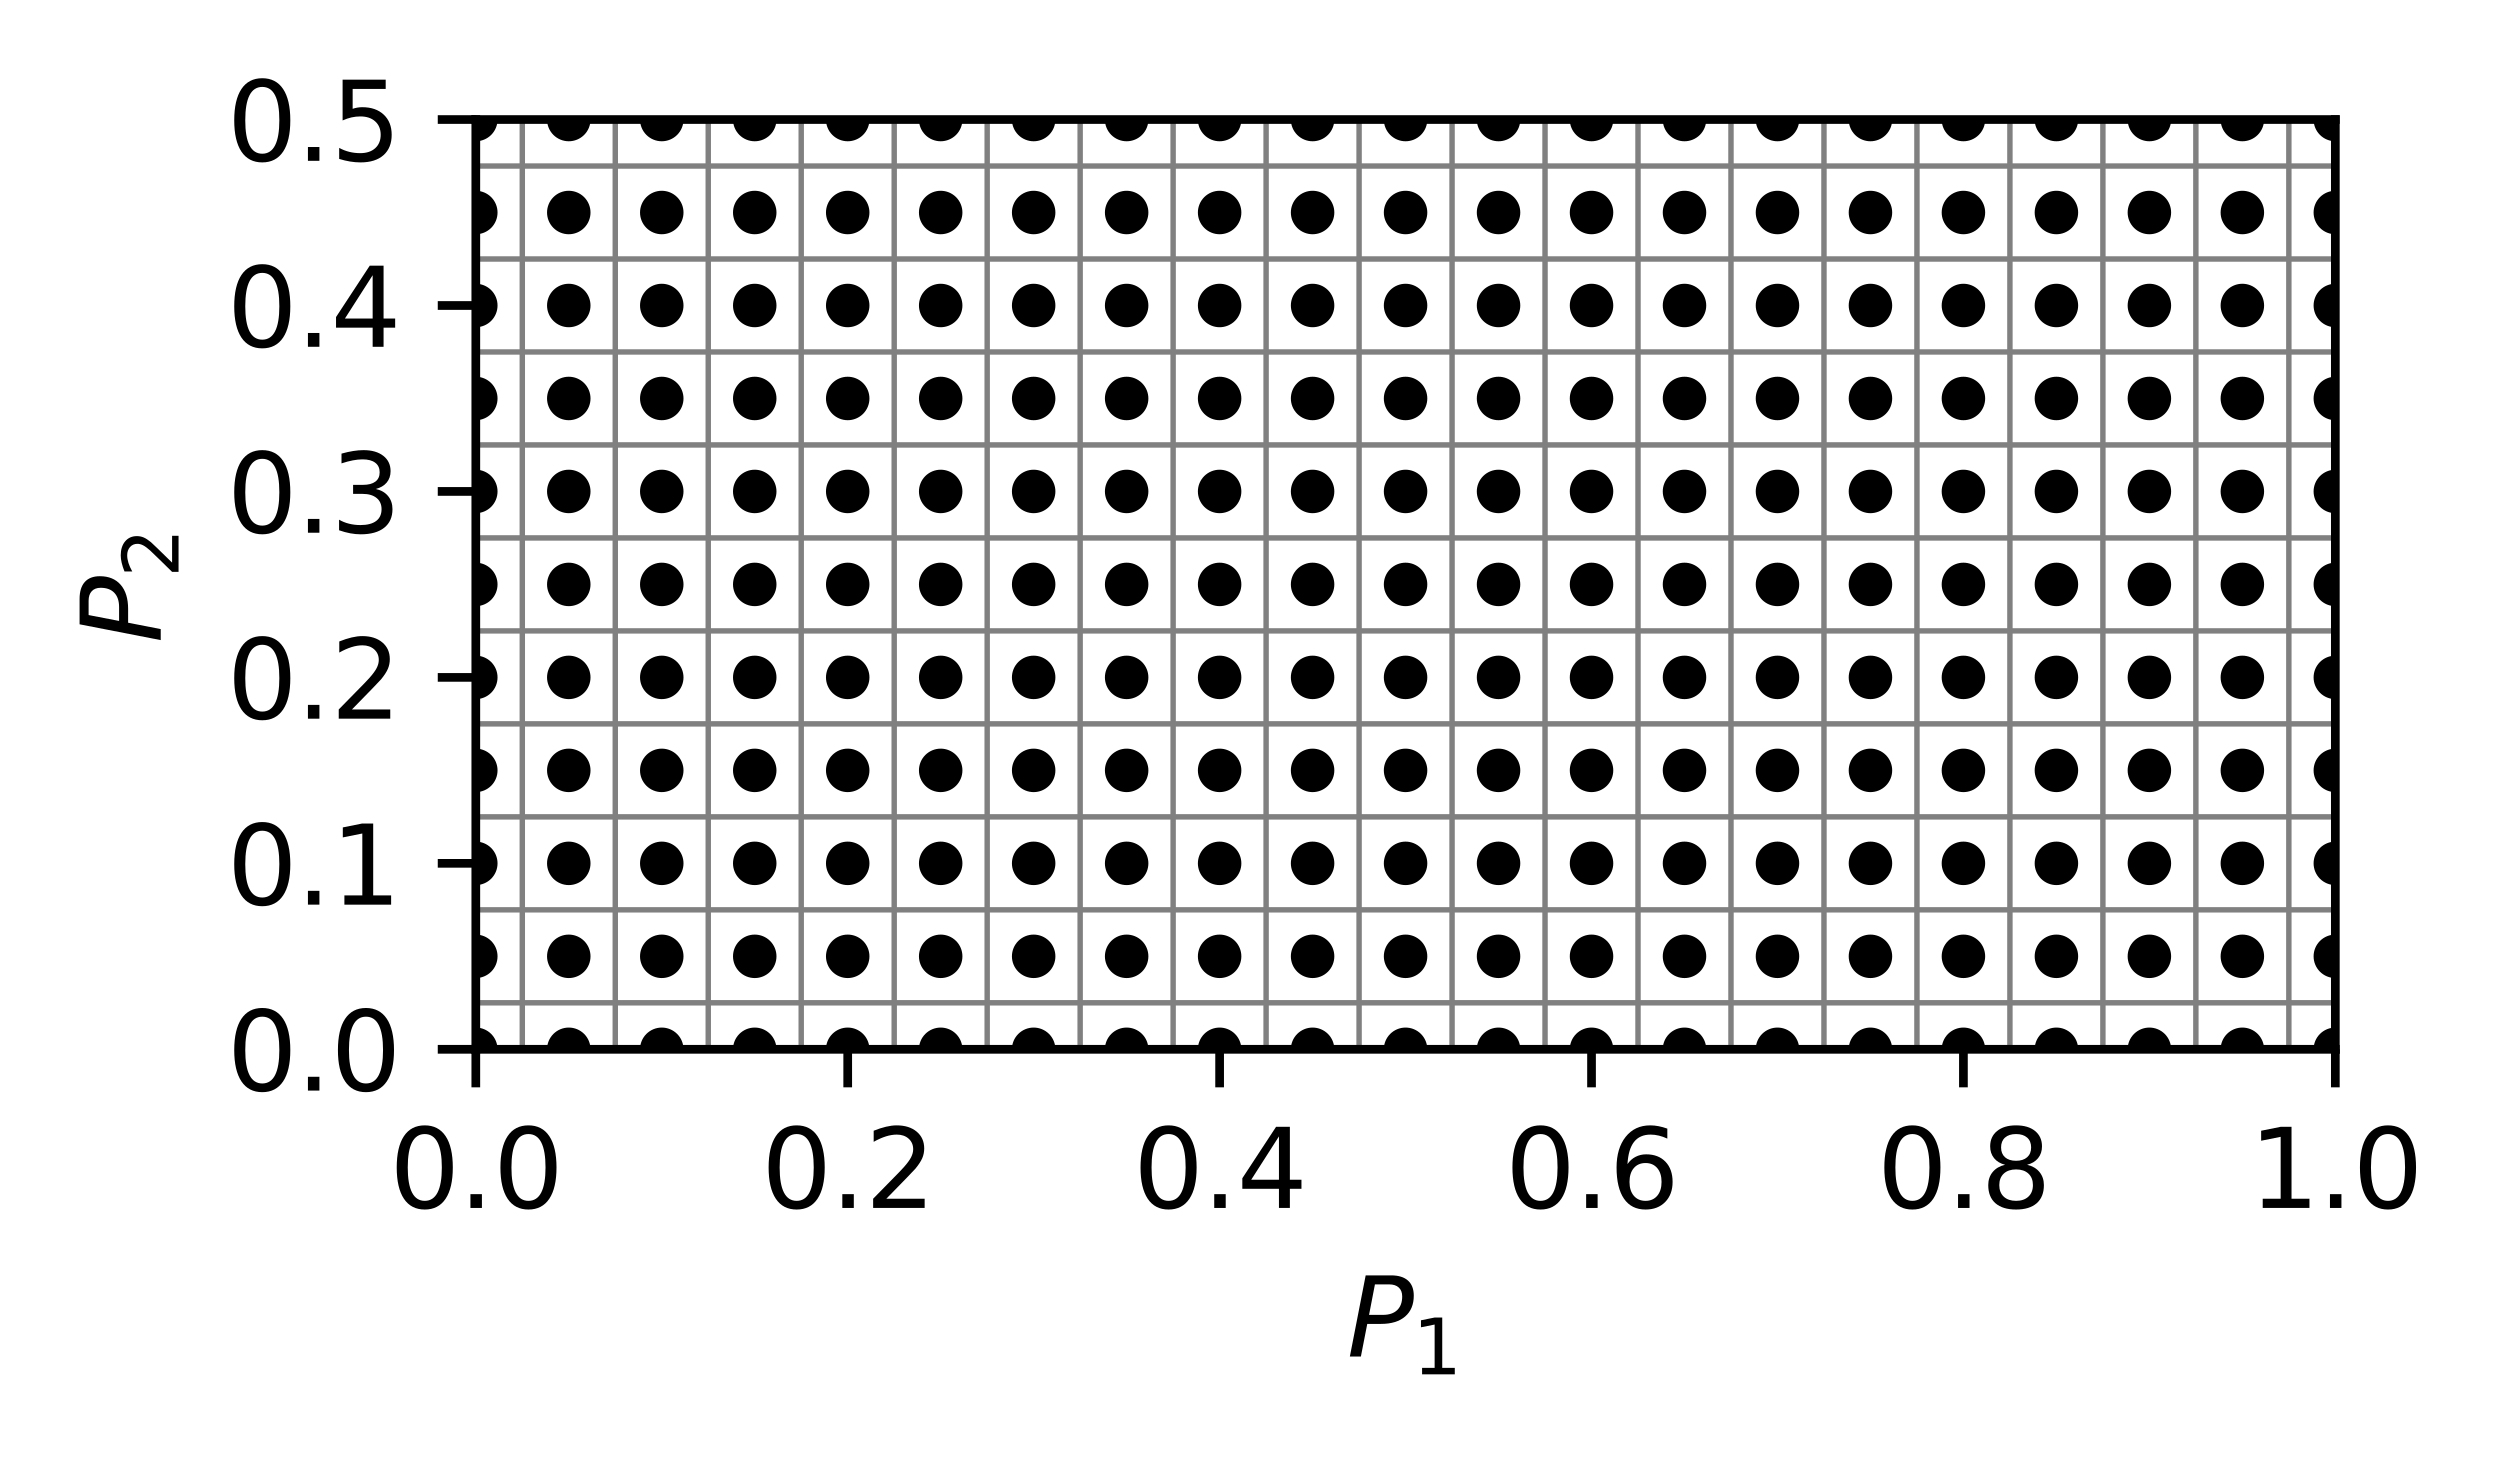 <?xml version="1.0" encoding="utf-8" standalone="no"?>
<!DOCTYPE svg PUBLIC "-//W3C//DTD SVG 1.1//EN"
  "http://www.w3.org/Graphics/SVG/1.1/DTD/svg11.dtd">
<svg xmlns:xlink="http://www.w3.org/1999/xlink" width="230.037pt" height="134.107pt" viewBox="0 0 230.037 134.107" xmlns="http://www.w3.org/2000/svg" version="1.1">
 <defs>
  <style type="text/css">*{stroke-linejoin: round; stroke-linecap: butt}</style>
 </defs>
 <g id="figure_1">
  <g id="patch_1">
   <path d="M 0 134.107 
L 230.037 134.107 
L 230.037 0 
L 0 0 
z
" style="fill: #ffffff"/>
  </g>
  <g id="axes_1">
   <g id="patch_2">
    <path d="M 43.781 96.551 
L 214.885 96.551 
L 214.885 10.999 
L 43.781 10.999 
z
" style="fill: #ffffff"/>
   </g>
   <g id="line2d_1">
    <path d="M 48.059 96.551 
L 48.059 10.999 
" clip-path="url(#pa3381ff29f)" style="fill: none; stroke: #808080; stroke-width: 0.5; stroke-linecap: square"/>
   </g>
   <g id="line2d_2">
    <path d="M 43.781 92.274 
L 214.885 92.274 
" clip-path="url(#pa3381ff29f)" style="fill: none; stroke: #808080; stroke-width: 0.5; stroke-linecap: square"/>
   </g>
   <g id="line2d_3">
    <path d="M 56.614 96.551 
L 56.614 10.999 
" clip-path="url(#pa3381ff29f)" style="fill: none; stroke: #808080; stroke-width: 0.5; stroke-linecap: square"/>
   </g>
   <g id="line2d_4">
    <path d="M 43.781 83.718 
L 214.885 83.718 
" clip-path="url(#pa3381ff29f)" style="fill: none; stroke: #808080; stroke-width: 0.5; stroke-linecap: square"/>
   </g>
   <g id="line2d_5">
    <path d="M 65.169 96.551 
L 65.169 10.999 
" clip-path="url(#pa3381ff29f)" style="fill: none; stroke: #808080; stroke-width: 0.5; stroke-linecap: square"/>
   </g>
   <g id="line2d_6">
    <path d="M 43.781 75.163 
L 214.885 75.163 
" clip-path="url(#pa3381ff29f)" style="fill: none; stroke: #808080; stroke-width: 0.5; stroke-linecap: square"/>
   </g>
   <g id="line2d_7">
    <path d="M 73.724 96.551 
L 73.724 10.999 
" clip-path="url(#pa3381ff29f)" style="fill: none; stroke: #808080; stroke-width: 0.5; stroke-linecap: square"/>
   </g>
   <g id="line2d_8">
    <path d="M 43.781 66.608 
L 214.885 66.608 
" clip-path="url(#pa3381ff29f)" style="fill: none; stroke: #808080; stroke-width: 0.5; stroke-linecap: square"/>
   </g>
   <g id="line2d_9">
    <path d="M 82.28 96.551 
L 82.28 10.999 
" clip-path="url(#pa3381ff29f)" style="fill: none; stroke: #808080; stroke-width: 0.5; stroke-linecap: square"/>
   </g>
   <g id="line2d_10">
    <path d="M 43.781 58.053 
L 214.885 58.053 
" clip-path="url(#pa3381ff29f)" style="fill: none; stroke: #808080; stroke-width: 0.5; stroke-linecap: square"/>
   </g>
   <g id="line2d_11">
    <path d="M 90.835 96.551 
L 90.835 10.999 
" clip-path="url(#pa3381ff29f)" style="fill: none; stroke: #808080; stroke-width: 0.5; stroke-linecap: square"/>
   </g>
   <g id="line2d_12">
    <path d="M 43.781 49.498 
L 214.885 49.498 
" clip-path="url(#pa3381ff29f)" style="fill: none; stroke: #808080; stroke-width: 0.5; stroke-linecap: square"/>
   </g>
   <g id="line2d_13">
    <path d="M 99.39 96.551 
L 99.39 10.999 
" clip-path="url(#pa3381ff29f)" style="fill: none; stroke: #808080; stroke-width: 0.5; stroke-linecap: square"/>
   </g>
   <g id="line2d_14">
    <path d="M 43.781 40.942 
L 214.885 40.942 
" clip-path="url(#pa3381ff29f)" style="fill: none; stroke: #808080; stroke-width: 0.5; stroke-linecap: square"/>
   </g>
   <g id="line2d_15">
    <path d="M 107.945 96.551 
L 107.945 10.999 
" clip-path="url(#pa3381ff29f)" style="fill: none; stroke: #808080; stroke-width: 0.5; stroke-linecap: square"/>
   </g>
   <g id="line2d_16">
    <path d="M 43.781 32.387 
L 214.885 32.387 
" clip-path="url(#pa3381ff29f)" style="fill: none; stroke: #808080; stroke-width: 0.5; stroke-linecap: square"/>
   </g>
   <g id="line2d_17">
    <path d="M 116.5 96.551 
L 116.5 10.999 
" clip-path="url(#pa3381ff29f)" style="fill: none; stroke: #808080; stroke-width: 0.5; stroke-linecap: square"/>
   </g>
   <g id="line2d_18">
    <path d="M 43.781 23.832 
L 214.885 23.832 
" clip-path="url(#pa3381ff29f)" style="fill: none; stroke: #808080; stroke-width: 0.5; stroke-linecap: square"/>
   </g>
   <g id="line2d_19">
    <path d="M 125.056 96.551 
L 125.056 10.999 
" clip-path="url(#pa3381ff29f)" style="fill: none; stroke: #808080; stroke-width: 0.5; stroke-linecap: square"/>
   </g>
   <g id="line2d_20">
    <path d="M 43.781 15.277 
L 214.885 15.277 
" clip-path="url(#pa3381ff29f)" style="fill: none; stroke: #808080; stroke-width: 0.5; stroke-linecap: square"/>
   </g>
   <g id="line2d_21">
    <path d="M 133.611 96.551 
L 133.611 10.999 
" clip-path="url(#pa3381ff29f)" style="fill: none; stroke: #808080; stroke-width: 0.5; stroke-linecap: square"/>
   </g>
   <g id="line2d_22">
    <path d="M 43.781 6.722 
L 214.885 6.722 
" clip-path="url(#pa3381ff29f)" style="fill: none; stroke: #808080; stroke-width: 0.5; stroke-linecap: square"/>
   </g>
   <g id="line2d_23">
    <path d="M 142.166 96.551 
L 142.166 10.999 
" clip-path="url(#pa3381ff29f)" style="fill: none; stroke: #808080; stroke-width: 0.5; stroke-linecap: square"/>
   </g>
   <g id="line2d_24">
    <path clip-path="url(#pa3381ff29f)" style="fill: none; stroke: #808080; stroke-width: 0.5; stroke-linecap: square"/>
   </g>
   <g id="line2d_25">
    <path d="M 150.721 96.551 
L 150.721 10.999 
" clip-path="url(#pa3381ff29f)" style="fill: none; stroke: #808080; stroke-width: 0.5; stroke-linecap: square"/>
   </g>
   <g id="line2d_26">
    <path clip-path="url(#pa3381ff29f)" style="fill: none; stroke: #808080; stroke-width: 0.5; stroke-linecap: square"/>
   </g>
   <g id="line2d_27">
    <path d="M 159.276 96.551 
L 159.276 10.999 
" clip-path="url(#pa3381ff29f)" style="fill: none; stroke: #808080; stroke-width: 0.5; stroke-linecap: square"/>
   </g>
   <g id="line2d_28">
    <path clip-path="url(#pa3381ff29f)" style="fill: none; stroke: #808080; stroke-width: 0.5; stroke-linecap: square"/>
   </g>
   <g id="line2d_29">
    <path d="M 167.832 96.551 
L 167.832 10.999 
" clip-path="url(#pa3381ff29f)" style="fill: none; stroke: #808080; stroke-width: 0.5; stroke-linecap: square"/>
   </g>
   <g id="line2d_30">
    <path clip-path="url(#pa3381ff29f)" style="fill: none; stroke: #808080; stroke-width: 0.5; stroke-linecap: square"/>
   </g>
   <g id="line2d_31">
    <path d="M 176.387 96.551 
L 176.387 10.999 
" clip-path="url(#pa3381ff29f)" style="fill: none; stroke: #808080; stroke-width: 0.5; stroke-linecap: square"/>
   </g>
   <g id="line2d_32">
    <path clip-path="url(#pa3381ff29f)" style="fill: none; stroke: #808080; stroke-width: 0.5; stroke-linecap: square"/>
   </g>
   <g id="line2d_33">
    <path d="M 184.942 96.551 
L 184.942 10.999 
" clip-path="url(#pa3381ff29f)" style="fill: none; stroke: #808080; stroke-width: 0.5; stroke-linecap: square"/>
   </g>
   <g id="line2d_34">
    <path clip-path="url(#pa3381ff29f)" style="fill: none; stroke: #808080; stroke-width: 0.5; stroke-linecap: square"/>
   </g>
   <g id="line2d_35">
    <path d="M 193.497 96.551 
L 193.497 10.999 
" clip-path="url(#pa3381ff29f)" style="fill: none; stroke: #808080; stroke-width: 0.5; stroke-linecap: square"/>
   </g>
   <g id="line2d_36">
    <path clip-path="url(#pa3381ff29f)" style="fill: none; stroke: #808080; stroke-width: 0.5; stroke-linecap: square"/>
   </g>
   <g id="line2d_37">
    <path d="M 202.052 96.551 
L 202.052 10.999 
" clip-path="url(#pa3381ff29f)" style="fill: none; stroke: #808080; stroke-width: 0.5; stroke-linecap: square"/>
   </g>
   <g id="line2d_38">
    <path clip-path="url(#pa3381ff29f)" style="fill: none; stroke: #808080; stroke-width: 0.5; stroke-linecap: square"/>
   </g>
   <g id="line2d_39">
    <path d="M 210.608 96.551 
L 210.608 10.999 
" clip-path="url(#pa3381ff29f)" style="fill: none; stroke: #808080; stroke-width: 0.5; stroke-linecap: square"/>
   </g>
   <g id="line2d_40">
    <path clip-path="url(#pa3381ff29f)" style="fill: none; stroke: #808080; stroke-width: 0.5; stroke-linecap: square"/>
   </g>
   <g id="line2d_41">
    <path d="M 219.163 96.551 
L 219.163 10.999 
" clip-path="url(#pa3381ff29f)" style="fill: none; stroke: #808080; stroke-width: 0.5; stroke-linecap: square"/>
   </g>
   <g id="line2d_42">
    <path clip-path="url(#pa3381ff29f)" style="fill: none; stroke: #808080; stroke-width: 0.5; stroke-linecap: square"/>
   </g>
   <g id="matplotlib.axis_1">
    <g id="xtick_1">
     <g id="line2d_43">
      <defs>
       <path id="m46b879b64e" d="M 0 0 
L 0 3.5 
" style="stroke: #000000; stroke-width: 0.8"/>
      </defs>
      <g>
       <use xlink:href="#m46b879b64e" x="43.781" y="96.551" style="stroke: #000000; stroke-width: 0.8"/>
      </g>
     </g>
     <g id="text_1">
      <!-- 0.0 -->
      <g transform="translate(35.83 111.15) scale(0.1 -0.1)">
       <defs>
        <path id="DejaVuSans-30" d="M 2034 4250 
Q 1547 4250 1301 3770 
Q 1056 3291 1056 2328 
Q 1056 1369 1301 889 
Q 1547 409 2034 409 
Q 2525 409 2770 889 
Q 3016 1369 3016 2328 
Q 3016 3291 2770 3770 
Q 2525 4250 2034 4250 
z
M 2034 4750 
Q 2819 4750 3233 4129 
Q 3647 3509 3647 2328 
Q 3647 1150 3233 529 
Q 2819 -91 2034 -91 
Q 1250 -91 836 529 
Q 422 1150 422 2328 
Q 422 3509 836 4129 
Q 1250 4750 2034 4750 
z
" transform="scale(0.016)"/>
        <path id="DejaVuSans-2e" d="M 684 794 
L 1344 794 
L 1344 0 
L 684 0 
L 684 794 
z
" transform="scale(0.016)"/>
       </defs>
       <use xlink:href="#DejaVuSans-30"/>
       <use xlink:href="#DejaVuSans-2e" x="63.623"/>
       <use xlink:href="#DejaVuSans-30" x="95.41"/>
      </g>
     </g>
    </g>
    <g id="xtick_2">
     <g id="line2d_44">
      <g>
       <use xlink:href="#m46b879b64e" x="78.002" y="96.551" style="stroke: #000000; stroke-width: 0.8"/>
      </g>
     </g>
     <g id="text_2">
      <!-- 0.2 -->
      <g transform="translate(70.05 111.15) scale(0.1 -0.1)">
       <defs>
        <path id="DejaVuSans-32" d="M 1228 531 
L 3431 531 
L 3431 0 
L 469 0 
L 469 531 
Q 828 903 1448 1529 
Q 2069 2156 2228 2338 
Q 2531 2678 2651 2914 
Q 2772 3150 2772 3378 
Q 2772 3750 2511 3984 
Q 2250 4219 1831 4219 
Q 1534 4219 1204 4116 
Q 875 4013 500 3803 
L 500 4441 
Q 881 4594 1212 4672 
Q 1544 4750 1819 4750 
Q 2544 4750 2975 4387 
Q 3406 4025 3406 3419 
Q 3406 3131 3298 2873 
Q 3191 2616 2906 2266 
Q 2828 2175 2409 1742 
Q 1991 1309 1228 531 
z
" transform="scale(0.016)"/>
       </defs>
       <use xlink:href="#DejaVuSans-30"/>
       <use xlink:href="#DejaVuSans-2e" x="63.623"/>
       <use xlink:href="#DejaVuSans-32" x="95.41"/>
      </g>
     </g>
    </g>
    <g id="xtick_3">
     <g id="line2d_45">
      <g>
       <use xlink:href="#m46b879b64e" x="112.223" y="96.551" style="stroke: #000000; stroke-width: 0.8"/>
      </g>
     </g>
     <g id="text_3">
      <!-- 0.4 -->
      <g transform="translate(104.271 111.15) scale(0.1 -0.1)">
       <defs>
        <path id="DejaVuSans-34" d="M 2419 4116 
L 825 1625 
L 2419 1625 
L 2419 4116 
z
M 2253 4666 
L 3047 4666 
L 3047 1625 
L 3713 1625 
L 3713 1100 
L 3047 1100 
L 3047 0 
L 2419 0 
L 2419 1100 
L 313 1100 
L 313 1709 
L 2253 4666 
z
" transform="scale(0.016)"/>
       </defs>
       <use xlink:href="#DejaVuSans-30"/>
       <use xlink:href="#DejaVuSans-2e" x="63.623"/>
       <use xlink:href="#DejaVuSans-34" x="95.41"/>
      </g>
     </g>
    </g>
    <g id="xtick_4">
     <g id="line2d_46">
      <g>
       <use xlink:href="#m46b879b64e" x="146.444" y="96.551" style="stroke: #000000; stroke-width: 0.8"/>
      </g>
     </g>
     <g id="text_4">
      <!-- 0.6 -->
      <g transform="translate(138.492 111.15) scale(0.1 -0.1)">
       <defs>
        <path id="DejaVuSans-36" d="M 2113 2584 
Q 1688 2584 1439 2293 
Q 1191 2003 1191 1497 
Q 1191 994 1439 701 
Q 1688 409 2113 409 
Q 2538 409 2786 701 
Q 3034 994 3034 1497 
Q 3034 2003 2786 2293 
Q 2538 2584 2113 2584 
z
M 3366 4563 
L 3366 3988 
Q 3128 4100 2886 4159 
Q 2644 4219 2406 4219 
Q 1781 4219 1451 3797 
Q 1122 3375 1075 2522 
Q 1259 2794 1537 2939 
Q 1816 3084 2150 3084 
Q 2853 3084 3261 2657 
Q 3669 2231 3669 1497 
Q 3669 778 3244 343 
Q 2819 -91 2113 -91 
Q 1303 -91 875 529 
Q 447 1150 447 2328 
Q 447 3434 972 4092 
Q 1497 4750 2381 4750 
Q 2619 4750 2861 4703 
Q 3103 4656 3366 4563 
z
" transform="scale(0.016)"/>
       </defs>
       <use xlink:href="#DejaVuSans-30"/>
       <use xlink:href="#DejaVuSans-2e" x="63.623"/>
       <use xlink:href="#DejaVuSans-36" x="95.41"/>
      </g>
     </g>
    </g>
    <g id="xtick_5">
     <g id="line2d_47">
      <g>
       <use xlink:href="#m46b879b64e" x="180.664" y="96.551" style="stroke: #000000; stroke-width: 0.8"/>
      </g>
     </g>
     <g id="text_5">
      <!-- 0.8 -->
      <g transform="translate(172.713 111.15) scale(0.1 -0.1)">
       <defs>
        <path id="DejaVuSans-38" d="M 2034 2216 
Q 1584 2216 1326 1975 
Q 1069 1734 1069 1313 
Q 1069 891 1326 650 
Q 1584 409 2034 409 
Q 2484 409 2743 651 
Q 3003 894 3003 1313 
Q 3003 1734 2745 1975 
Q 2488 2216 2034 2216 
z
M 1403 2484 
Q 997 2584 770 2862 
Q 544 3141 544 3541 
Q 544 4100 942 4425 
Q 1341 4750 2034 4750 
Q 2731 4750 3128 4425 
Q 3525 4100 3525 3541 
Q 3525 3141 3298 2862 
Q 3072 2584 2669 2484 
Q 3125 2378 3379 2068 
Q 3634 1759 3634 1313 
Q 3634 634 3220 271 
Q 2806 -91 2034 -91 
Q 1263 -91 848 271 
Q 434 634 434 1313 
Q 434 1759 690 2068 
Q 947 2378 1403 2484 
z
M 1172 3481 
Q 1172 3119 1398 2916 
Q 1625 2713 2034 2713 
Q 2441 2713 2670 2916 
Q 2900 3119 2900 3481 
Q 2900 3844 2670 4047 
Q 2441 4250 2034 4250 
Q 1625 4250 1398 4047 
Q 1172 3844 1172 3481 
z
" transform="scale(0.016)"/>
       </defs>
       <use xlink:href="#DejaVuSans-30"/>
       <use xlink:href="#DejaVuSans-2e" x="63.623"/>
       <use xlink:href="#DejaVuSans-38" x="95.41"/>
      </g>
     </g>
    </g>
    <g id="xtick_6">
     <g id="line2d_48">
      <g>
       <use xlink:href="#m46b879b64e" x="214.885" y="96.551" style="stroke: #000000; stroke-width: 0.8"/>
      </g>
     </g>
     <g id="text_6">
      <!-- 1.0 -->
      <g transform="translate(206.934 111.15) scale(0.1 -0.1)">
       <defs>
        <path id="DejaVuSans-31" d="M 794 531 
L 1825 531 
L 1825 4091 
L 703 3866 
L 703 4441 
L 1819 4666 
L 2450 4666 
L 2450 531 
L 3481 531 
L 3481 0 
L 794 0 
L 794 531 
z
" transform="scale(0.016)"/>
       </defs>
       <use xlink:href="#DejaVuSans-31"/>
       <use xlink:href="#DejaVuSans-2e" x="63.623"/>
       <use xlink:href="#DejaVuSans-30" x="95.41"/>
      </g>
     </g>
    </g>
    <g id="text_7">
     <!-- $P_1$ -->
     <g transform="translate(123.933 124.828) scale(0.1 -0.1)">
      <defs>
       <path id="DejaVuSans-Oblique-50" d="M 1081 4666 
L 2541 4666 
Q 3178 4666 3512 4369 
Q 3847 4072 3847 3500 
Q 3847 2731 3353 2303 
Q 2859 1875 1966 1875 
L 1172 1875 
L 806 0 
L 172 0 
L 1081 4666 
z
M 1613 4147 
L 1275 2394 
L 2069 2394 
Q 2606 2394 2893 2669 
Q 3181 2944 3181 3456 
Q 3181 3784 2986 3965 
Q 2791 4147 2438 4147 
L 1613 4147 
z
" transform="scale(0.016)"/>
      </defs>
      <use xlink:href="#DejaVuSans-Oblique-50" transform="translate(0 0.094)"/>
      <use xlink:href="#DejaVuSans-31" transform="translate(60.303 -16.312) scale(0.7)"/>
     </g>
    </g>
   </g>
   <g id="matplotlib.axis_2">
    <g id="ytick_1">
     <g id="line2d_49">
      <defs>
       <path id="mbb3a73d93e" d="M 0 0 
L -3.5 0 
" style="stroke: #000000; stroke-width: 0.8"/>
      </defs>
      <g>
       <use xlink:href="#mbb3a73d93e" x="43.781" y="96.551" style="stroke: #000000; stroke-width: 0.8"/>
      </g>
     </g>
     <g id="text_8">
      <!-- 0.0 -->
      <g transform="translate(20.878 100.35) scale(0.1 -0.1)">
       <use xlink:href="#DejaVuSans-30"/>
       <use xlink:href="#DejaVuSans-2e" x="63.623"/>
       <use xlink:href="#DejaVuSans-30" x="95.41"/>
      </g>
     </g>
    </g>
    <g id="ytick_2">
     <g id="line2d_50">
      <g>
       <use xlink:href="#mbb3a73d93e" x="43.781" y="79.441" style="stroke: #000000; stroke-width: 0.8"/>
      </g>
     </g>
     <g id="text_9">
      <!-- 0.1 -->
      <g transform="translate(20.878 83.24) scale(0.1 -0.1)">
       <use xlink:href="#DejaVuSans-30"/>
       <use xlink:href="#DejaVuSans-2e" x="63.623"/>
       <use xlink:href="#DejaVuSans-31" x="95.41"/>
      </g>
     </g>
    </g>
    <g id="ytick_3">
     <g id="line2d_51">
      <g>
       <use xlink:href="#mbb3a73d93e" x="43.781" y="62.33" style="stroke: #000000; stroke-width: 0.8"/>
      </g>
     </g>
     <g id="text_10">
      <!-- 0.2 -->
      <g transform="translate(20.878 66.13) scale(0.1 -0.1)">
       <use xlink:href="#DejaVuSans-30"/>
       <use xlink:href="#DejaVuSans-2e" x="63.623"/>
       <use xlink:href="#DejaVuSans-32" x="95.41"/>
      </g>
     </g>
    </g>
    <g id="ytick_4">
     <g id="line2d_52">
      <g>
       <use xlink:href="#mbb3a73d93e" x="43.781" y="45.22" style="stroke: #000000; stroke-width: 0.8"/>
      </g>
     </g>
     <g id="text_11">
      <!-- 0.3 -->
      <g transform="translate(20.878 49.019) scale(0.1 -0.1)">
       <defs>
        <path id="DejaVuSans-33" d="M 2597 2516 
Q 3050 2419 3304 2112 
Q 3559 1806 3559 1356 
Q 3559 666 3084 287 
Q 2609 -91 1734 -91 
Q 1441 -91 1130 -33 
Q 819 25 488 141 
L 488 750 
Q 750 597 1062 519 
Q 1375 441 1716 441 
Q 2309 441 2620 675 
Q 2931 909 2931 1356 
Q 2931 1769 2642 2001 
Q 2353 2234 1838 2234 
L 1294 2234 
L 1294 2753 
L 1863 2753 
Q 2328 2753 2575 2939 
Q 2822 3125 2822 3475 
Q 2822 3834 2567 4026 
Q 2313 4219 1838 4219 
Q 1578 4219 1281 4162 
Q 984 4106 628 3988 
L 628 4550 
Q 988 4650 1302 4700 
Q 1616 4750 1894 4750 
Q 2613 4750 3031 4423 
Q 3450 4097 3450 3541 
Q 3450 3153 3228 2886 
Q 3006 2619 2597 2516 
z
" transform="scale(0.016)"/>
       </defs>
       <use xlink:href="#DejaVuSans-30"/>
       <use xlink:href="#DejaVuSans-2e" x="63.623"/>
       <use xlink:href="#DejaVuSans-33" x="95.41"/>
      </g>
     </g>
    </g>
    <g id="ytick_5">
     <g id="line2d_53">
      <g>
       <use xlink:href="#mbb3a73d93e" x="43.781" y="28.11" style="stroke: #000000; stroke-width: 0.8"/>
      </g>
     </g>
     <g id="text_12">
      <!-- 0.4 -->
      <g transform="translate(20.878 31.909) scale(0.1 -0.1)">
       <use xlink:href="#DejaVuSans-30"/>
       <use xlink:href="#DejaVuSans-2e" x="63.623"/>
       <use xlink:href="#DejaVuSans-34" x="95.41"/>
      </g>
     </g>
    </g>
    <g id="ytick_6">
     <g id="line2d_54">
      <g>
       <use xlink:href="#mbb3a73d93e" x="43.781" y="10.999" style="stroke: #000000; stroke-width: 0.8"/>
      </g>
     </g>
     <g id="text_13">
      <!-- 0.5 -->
      <g transform="translate(20.878 14.798) scale(0.1 -0.1)">
       <defs>
        <path id="DejaVuSans-35" d="M 691 4666 
L 3169 4666 
L 3169 4134 
L 1269 4134 
L 1269 2991 
Q 1406 3038 1543 3061 
Q 1681 3084 1819 3084 
Q 2600 3084 3056 2656 
Q 3513 2228 3513 1497 
Q 3513 744 3044 326 
Q 2575 -91 1722 -91 
Q 1428 -91 1123 -41 
Q 819 9 494 109 
L 494 744 
Q 775 591 1075 516 
Q 1375 441 1709 441 
Q 2250 441 2565 725 
Q 2881 1009 2881 1497 
Q 2881 1984 2565 2268 
Q 2250 2553 1709 2553 
Q 1456 2553 1204 2497 
Q 953 2441 691 2322 
L 691 4666 
z
" transform="scale(0.016)"/>
       </defs>
       <use xlink:href="#DejaVuSans-30"/>
       <use xlink:href="#DejaVuSans-2e" x="63.623"/>
       <use xlink:href="#DejaVuSans-35" x="95.41"/>
      </g>
     </g>
    </g>
    <g id="text_14">
     <!-- $P_2$ -->
     <g transform="translate(14.798 59.175) rotate(-90) scale(0.1 -0.1)">
      <use xlink:href="#DejaVuSans-Oblique-50" transform="translate(0 0.094)"/>
      <use xlink:href="#DejaVuSans-32" transform="translate(60.303 -16.312) scale(0.7)"/>
     </g>
    </g>
   </g>
   <g id="PathCollection_1">
    <defs>
     <path id="m73613f607d" d="M 0 1.5 
C 0.398 1.5 0.779 1.342 1.061 1.061 
C 1.342 0.779 1.5 0.398 1.5 0 
C 1.5 -0.398 1.342 -0.779 1.061 -1.061 
C 0.779 -1.342 0.398 -1.5 0 -1.5 
C -0.398 -1.5 -0.779 -1.342 -1.061 -1.061 
C -1.342 -0.779 -1.5 -0.398 -1.5 0 
C -1.5 0.398 -1.342 0.779 -1.061 1.061 
C -0.779 1.342 -0.398 1.5 0 1.5 
z
" style="stroke: #000000"/>
    </defs>
    <g clip-path="url(#pa3381ff29f)">
     <use xlink:href="#m73613f607d" x="43.781" y="96.551" style="stroke: #000000"/>
     <use xlink:href="#m73613f607d" x="43.781" y="87.996" style="stroke: #000000"/>
     <use xlink:href="#m73613f607d" x="43.781" y="79.441" style="stroke: #000000"/>
     <use xlink:href="#m73613f607d" x="43.781" y="70.886" style="stroke: #000000"/>
     <use xlink:href="#m73613f607d" x="43.781" y="62.33" style="stroke: #000000"/>
     <use xlink:href="#m73613f607d" x="43.781" y="53.775" style="stroke: #000000"/>
     <use xlink:href="#m73613f607d" x="43.781" y="45.22" style="stroke: #000000"/>
     <use xlink:href="#m73613f607d" x="43.781" y="36.665" style="stroke: #000000"/>
     <use xlink:href="#m73613f607d" x="43.781" y="28.11" style="stroke: #000000"/>
     <use xlink:href="#m73613f607d" x="43.781" y="19.554" style="stroke: #000000"/>
     <use xlink:href="#m73613f607d" x="43.781" y="10.999" style="stroke: #000000"/>
     <use xlink:href="#m73613f607d" x="43.781" y="2.444" style="stroke: #000000"/>
     <use xlink:href="#m73613f607d" x="43.781" y="-1" style="stroke: #000000"/>
     <use xlink:href="#m73613f607d" x="47.459" y="-1" style="stroke: #000000"/>
     <use xlink:href="#m73613f607d" x="52.336" y="96.551" style="stroke: #000000"/>
     <use xlink:href="#m73613f607d" x="52.336" y="87.996" style="stroke: #000000"/>
     <use xlink:href="#m73613f607d" x="52.336" y="79.441" style="stroke: #000000"/>
     <use xlink:href="#m73613f607d" x="52.336" y="70.886" style="stroke: #000000"/>
     <use xlink:href="#m73613f607d" x="52.336" y="62.33" style="stroke: #000000"/>
     <use xlink:href="#m73613f607d" x="52.336" y="53.775" style="stroke: #000000"/>
     <use xlink:href="#m73613f607d" x="52.336" y="45.22" style="stroke: #000000"/>
     <use xlink:href="#m73613f607d" x="52.336" y="36.665" style="stroke: #000000"/>
     <use xlink:href="#m73613f607d" x="52.336" y="28.11" style="stroke: #000000"/>
     <use xlink:href="#m73613f607d" x="52.336" y="19.554" style="stroke: #000000"/>
     <use xlink:href="#m73613f607d" x="52.336" y="10.999" style="stroke: #000000"/>
     <use xlink:href="#m73613f607d" x="52.336" y="2.444" style="stroke: #000000"/>
     <use xlink:href="#m73613f607d" x="52.336" y="-1" style="stroke: #000000"/>
     <use xlink:href="#m73613f607d" x="56.014" y="-1" style="stroke: #000000"/>
     <use xlink:href="#m73613f607d" x="60.892" y="96.551" style="stroke: #000000"/>
     <use xlink:href="#m73613f607d" x="60.892" y="87.996" style="stroke: #000000"/>
     <use xlink:href="#m73613f607d" x="60.892" y="79.441" style="stroke: #000000"/>
     <use xlink:href="#m73613f607d" x="60.892" y="70.886" style="stroke: #000000"/>
     <use xlink:href="#m73613f607d" x="60.892" y="62.33" style="stroke: #000000"/>
     <use xlink:href="#m73613f607d" x="60.892" y="53.775" style="stroke: #000000"/>
     <use xlink:href="#m73613f607d" x="60.892" y="45.22" style="stroke: #000000"/>
     <use xlink:href="#m73613f607d" x="60.892" y="36.665" style="stroke: #000000"/>
     <use xlink:href="#m73613f607d" x="60.892" y="28.11" style="stroke: #000000"/>
     <use xlink:href="#m73613f607d" x="60.892" y="19.554" style="stroke: #000000"/>
     <use xlink:href="#m73613f607d" x="60.892" y="10.999" style="stroke: #000000"/>
     <use xlink:href="#m73613f607d" x="60.892" y="2.444" style="stroke: #000000"/>
     <use xlink:href="#m73613f607d" x="60.892" y="-1" style="stroke: #000000"/>
     <use xlink:href="#m73613f607d" x="64.569" y="-1" style="stroke: #000000"/>
     <use xlink:href="#m73613f607d" x="69.447" y="96.551" style="stroke: #000000"/>
     <use xlink:href="#m73613f607d" x="69.447" y="87.996" style="stroke: #000000"/>
     <use xlink:href="#m73613f607d" x="69.447" y="79.441" style="stroke: #000000"/>
     <use xlink:href="#m73613f607d" x="69.447" y="70.886" style="stroke: #000000"/>
     <use xlink:href="#m73613f607d" x="69.447" y="62.33" style="stroke: #000000"/>
     <use xlink:href="#m73613f607d" x="69.447" y="53.775" style="stroke: #000000"/>
     <use xlink:href="#m73613f607d" x="69.447" y="45.22" style="stroke: #000000"/>
     <use xlink:href="#m73613f607d" x="69.447" y="36.665" style="stroke: #000000"/>
     <use xlink:href="#m73613f607d" x="69.447" y="28.11" style="stroke: #000000"/>
     <use xlink:href="#m73613f607d" x="69.447" y="19.554" style="stroke: #000000"/>
     <use xlink:href="#m73613f607d" x="69.447" y="10.999" style="stroke: #000000"/>
     <use xlink:href="#m73613f607d" x="69.447" y="2.444" style="stroke: #000000"/>
     <use xlink:href="#m73613f607d" x="69.447" y="-1" style="stroke: #000000"/>
     <use xlink:href="#m73613f607d" x="73.124" y="-1" style="stroke: #000000"/>
     <use xlink:href="#m73613f607d" x="78.002" y="96.551" style="stroke: #000000"/>
     <use xlink:href="#m73613f607d" x="78.002" y="87.996" style="stroke: #000000"/>
     <use xlink:href="#m73613f607d" x="78.002" y="79.441" style="stroke: #000000"/>
     <use xlink:href="#m73613f607d" x="78.002" y="70.886" style="stroke: #000000"/>
     <use xlink:href="#m73613f607d" x="78.002" y="62.33" style="stroke: #000000"/>
     <use xlink:href="#m73613f607d" x="78.002" y="53.775" style="stroke: #000000"/>
     <use xlink:href="#m73613f607d" x="78.002" y="45.22" style="stroke: #000000"/>
     <use xlink:href="#m73613f607d" x="78.002" y="36.665" style="stroke: #000000"/>
     <use xlink:href="#m73613f607d" x="78.002" y="28.11" style="stroke: #000000"/>
     <use xlink:href="#m73613f607d" x="78.002" y="19.554" style="stroke: #000000"/>
     <use xlink:href="#m73613f607d" x="78.002" y="10.999" style="stroke: #000000"/>
     <use xlink:href="#m73613f607d" x="78.002" y="2.444" style="stroke: #000000"/>
     <use xlink:href="#m73613f607d" x="78.002" y="-1" style="stroke: #000000"/>
     <use xlink:href="#m73613f607d" x="81.68" y="-1" style="stroke: #000000"/>
     <use xlink:href="#m73613f607d" x="86.557" y="96.551" style="stroke: #000000"/>
     <use xlink:href="#m73613f607d" x="86.557" y="87.996" style="stroke: #000000"/>
     <use xlink:href="#m73613f607d" x="86.557" y="79.441" style="stroke: #000000"/>
     <use xlink:href="#m73613f607d" x="86.557" y="70.886" style="stroke: #000000"/>
     <use xlink:href="#m73613f607d" x="86.557" y="62.33" style="stroke: #000000"/>
     <use xlink:href="#m73613f607d" x="86.557" y="53.775" style="stroke: #000000"/>
     <use xlink:href="#m73613f607d" x="86.557" y="45.22" style="stroke: #000000"/>
     <use xlink:href="#m73613f607d" x="86.557" y="36.665" style="stroke: #000000"/>
     <use xlink:href="#m73613f607d" x="86.557" y="28.11" style="stroke: #000000"/>
     <use xlink:href="#m73613f607d" x="86.557" y="19.554" style="stroke: #000000"/>
     <use xlink:href="#m73613f607d" x="86.557" y="10.999" style="stroke: #000000"/>
     <use xlink:href="#m73613f607d" x="86.557" y="2.444" style="stroke: #000000"/>
     <use xlink:href="#m73613f607d" x="86.557" y="-1" style="stroke: #000000"/>
     <use xlink:href="#m73613f607d" x="90.235" y="-1" style="stroke: #000000"/>
     <use xlink:href="#m73613f607d" x="95.112" y="96.551" style="stroke: #000000"/>
     <use xlink:href="#m73613f607d" x="95.112" y="87.996" style="stroke: #000000"/>
     <use xlink:href="#m73613f607d" x="95.112" y="79.441" style="stroke: #000000"/>
     <use xlink:href="#m73613f607d" x="95.112" y="70.886" style="stroke: #000000"/>
     <use xlink:href="#m73613f607d" x="95.112" y="62.33" style="stroke: #000000"/>
     <use xlink:href="#m73613f607d" x="95.112" y="53.775" style="stroke: #000000"/>
     <use xlink:href="#m73613f607d" x="95.112" y="45.22" style="stroke: #000000"/>
     <use xlink:href="#m73613f607d" x="95.112" y="36.665" style="stroke: #000000"/>
     <use xlink:href="#m73613f607d" x="95.112" y="28.11" style="stroke: #000000"/>
     <use xlink:href="#m73613f607d" x="95.112" y="19.554" style="stroke: #000000"/>
     <use xlink:href="#m73613f607d" x="95.112" y="10.999" style="stroke: #000000"/>
     <use xlink:href="#m73613f607d" x="95.112" y="2.444" style="stroke: #000000"/>
     <use xlink:href="#m73613f607d" x="95.112" y="-1" style="stroke: #000000"/>
     <use xlink:href="#m73613f607d" x="98.79" y="-1" style="stroke: #000000"/>
     <use xlink:href="#m73613f607d" x="103.668" y="96.551" style="stroke: #000000"/>
     <use xlink:href="#m73613f607d" x="103.668" y="87.996" style="stroke: #000000"/>
     <use xlink:href="#m73613f607d" x="103.668" y="79.441" style="stroke: #000000"/>
     <use xlink:href="#m73613f607d" x="103.668" y="70.886" style="stroke: #000000"/>
     <use xlink:href="#m73613f607d" x="103.668" y="62.33" style="stroke: #000000"/>
     <use xlink:href="#m73613f607d" x="103.668" y="53.775" style="stroke: #000000"/>
     <use xlink:href="#m73613f607d" x="103.668" y="45.22" style="stroke: #000000"/>
     <use xlink:href="#m73613f607d" x="103.668" y="36.665" style="stroke: #000000"/>
     <use xlink:href="#m73613f607d" x="103.668" y="28.11" style="stroke: #000000"/>
     <use xlink:href="#m73613f607d" x="103.668" y="19.554" style="stroke: #000000"/>
     <use xlink:href="#m73613f607d" x="103.668" y="10.999" style="stroke: #000000"/>
     <use xlink:href="#m73613f607d" x="103.668" y="2.444" style="stroke: #000000"/>
     <use xlink:href="#m73613f607d" x="103.668" y="-1" style="stroke: #000000"/>
     <use xlink:href="#m73613f607d" x="107.345" y="-1" style="stroke: #000000"/>
     <use xlink:href="#m73613f607d" x="112.223" y="96.551" style="stroke: #000000"/>
     <use xlink:href="#m73613f607d" x="112.223" y="87.996" style="stroke: #000000"/>
     <use xlink:href="#m73613f607d" x="112.223" y="79.441" style="stroke: #000000"/>
     <use xlink:href="#m73613f607d" x="112.223" y="70.886" style="stroke: #000000"/>
     <use xlink:href="#m73613f607d" x="112.223" y="62.33" style="stroke: #000000"/>
     <use xlink:href="#m73613f607d" x="112.223" y="53.775" style="stroke: #000000"/>
     <use xlink:href="#m73613f607d" x="112.223" y="45.22" style="stroke: #000000"/>
     <use xlink:href="#m73613f607d" x="112.223" y="36.665" style="stroke: #000000"/>
     <use xlink:href="#m73613f607d" x="112.223" y="28.11" style="stroke: #000000"/>
     <use xlink:href="#m73613f607d" x="112.223" y="19.554" style="stroke: #000000"/>
     <use xlink:href="#m73613f607d" x="112.223" y="10.999" style="stroke: #000000"/>
     <use xlink:href="#m73613f607d" x="112.223" y="2.444" style="stroke: #000000"/>
     <use xlink:href="#m73613f607d" x="112.223" y="-1" style="stroke: #000000"/>
     <use xlink:href="#m73613f607d" x="115.9" y="-1" style="stroke: #000000"/>
     <use xlink:href="#m73613f607d" x="120.778" y="96.551" style="stroke: #000000"/>
     <use xlink:href="#m73613f607d" x="120.778" y="87.996" style="stroke: #000000"/>
     <use xlink:href="#m73613f607d" x="120.778" y="79.441" style="stroke: #000000"/>
     <use xlink:href="#m73613f607d" x="120.778" y="70.886" style="stroke: #000000"/>
     <use xlink:href="#m73613f607d" x="120.778" y="62.33" style="stroke: #000000"/>
     <use xlink:href="#m73613f607d" x="120.778" y="53.775" style="stroke: #000000"/>
     <use xlink:href="#m73613f607d" x="120.778" y="45.22" style="stroke: #000000"/>
     <use xlink:href="#m73613f607d" x="120.778" y="36.665" style="stroke: #000000"/>
     <use xlink:href="#m73613f607d" x="120.778" y="28.11" style="stroke: #000000"/>
     <use xlink:href="#m73613f607d" x="120.778" y="19.554" style="stroke: #000000"/>
     <use xlink:href="#m73613f607d" x="120.778" y="10.999" style="stroke: #000000"/>
     <use xlink:href="#m73613f607d" x="120.778" y="2.444" style="stroke: #000000"/>
     <use xlink:href="#m73613f607d" x="120.778" y="-1" style="stroke: #000000"/>
     <use xlink:href="#m73613f607d" x="124.456" y="-1" style="stroke: #000000"/>
     <use xlink:href="#m73613f607d" x="129.333" y="96.551" style="stroke: #000000"/>
     <use xlink:href="#m73613f607d" x="129.333" y="87.996" style="stroke: #000000"/>
     <use xlink:href="#m73613f607d" x="129.333" y="79.441" style="stroke: #000000"/>
     <use xlink:href="#m73613f607d" x="129.333" y="70.886" style="stroke: #000000"/>
     <use xlink:href="#m73613f607d" x="129.333" y="62.33" style="stroke: #000000"/>
     <use xlink:href="#m73613f607d" x="129.333" y="53.775" style="stroke: #000000"/>
     <use xlink:href="#m73613f607d" x="129.333" y="45.22" style="stroke: #000000"/>
     <use xlink:href="#m73613f607d" x="129.333" y="36.665" style="stroke: #000000"/>
     <use xlink:href="#m73613f607d" x="129.333" y="28.11" style="stroke: #000000"/>
     <use xlink:href="#m73613f607d" x="129.333" y="19.554" style="stroke: #000000"/>
     <use xlink:href="#m73613f607d" x="129.333" y="10.999" style="stroke: #000000"/>
     <use xlink:href="#m73613f607d" x="129.333" y="2.444" style="stroke: #000000"/>
     <use xlink:href="#m73613f607d" x="129.333" y="-1" style="stroke: #000000"/>
     <use xlink:href="#m73613f607d" x="133.011" y="-1" style="stroke: #000000"/>
     <use xlink:href="#m73613f607d" x="137.888" y="96.551" style="stroke: #000000"/>
     <use xlink:href="#m73613f607d" x="137.888" y="87.996" style="stroke: #000000"/>
     <use xlink:href="#m73613f607d" x="137.888" y="79.441" style="stroke: #000000"/>
     <use xlink:href="#m73613f607d" x="137.888" y="70.886" style="stroke: #000000"/>
     <use xlink:href="#m73613f607d" x="137.888" y="62.33" style="stroke: #000000"/>
     <use xlink:href="#m73613f607d" x="137.888" y="53.775" style="stroke: #000000"/>
     <use xlink:href="#m73613f607d" x="137.888" y="45.22" style="stroke: #000000"/>
     <use xlink:href="#m73613f607d" x="137.888" y="36.665" style="stroke: #000000"/>
     <use xlink:href="#m73613f607d" x="137.888" y="28.11" style="stroke: #000000"/>
     <use xlink:href="#m73613f607d" x="137.888" y="19.554" style="stroke: #000000"/>
     <use xlink:href="#m73613f607d" x="137.888" y="10.999" style="stroke: #000000"/>
     <use xlink:href="#m73613f607d" x="137.888" y="2.444" style="stroke: #000000"/>
     <use xlink:href="#m73613f607d" x="137.888" y="-1" style="stroke: #000000"/>
     <use xlink:href="#m73613f607d" x="141.566" y="-1" style="stroke: #000000"/>
     <use xlink:href="#m73613f607d" x="146.444" y="96.551" style="stroke: #000000"/>
     <use xlink:href="#m73613f607d" x="146.444" y="87.996" style="stroke: #000000"/>
     <use xlink:href="#m73613f607d" x="146.444" y="79.441" style="stroke: #000000"/>
     <use xlink:href="#m73613f607d" x="146.444" y="70.886" style="stroke: #000000"/>
     <use xlink:href="#m73613f607d" x="146.444" y="62.33" style="stroke: #000000"/>
     <use xlink:href="#m73613f607d" x="146.444" y="53.775" style="stroke: #000000"/>
     <use xlink:href="#m73613f607d" x="146.444" y="45.22" style="stroke: #000000"/>
     <use xlink:href="#m73613f607d" x="146.444" y="36.665" style="stroke: #000000"/>
     <use xlink:href="#m73613f607d" x="146.444" y="28.11" style="stroke: #000000"/>
     <use xlink:href="#m73613f607d" x="146.444" y="19.554" style="stroke: #000000"/>
     <use xlink:href="#m73613f607d" x="146.444" y="10.999" style="stroke: #000000"/>
     <use xlink:href="#m73613f607d" x="146.444" y="2.444" style="stroke: #000000"/>
     <use xlink:href="#m73613f607d" x="146.444" y="-1" style="stroke: #000000"/>
     <use xlink:href="#m73613f607d" x="150.121" y="-1" style="stroke: #000000"/>
     <use xlink:href="#m73613f607d" x="154.999" y="96.551" style="stroke: #000000"/>
     <use xlink:href="#m73613f607d" x="154.999" y="87.996" style="stroke: #000000"/>
     <use xlink:href="#m73613f607d" x="154.999" y="79.441" style="stroke: #000000"/>
     <use xlink:href="#m73613f607d" x="154.999" y="70.886" style="stroke: #000000"/>
     <use xlink:href="#m73613f607d" x="154.999" y="62.33" style="stroke: #000000"/>
     <use xlink:href="#m73613f607d" x="154.999" y="53.775" style="stroke: #000000"/>
     <use xlink:href="#m73613f607d" x="154.999" y="45.22" style="stroke: #000000"/>
     <use xlink:href="#m73613f607d" x="154.999" y="36.665" style="stroke: #000000"/>
     <use xlink:href="#m73613f607d" x="154.999" y="28.11" style="stroke: #000000"/>
     <use xlink:href="#m73613f607d" x="154.999" y="19.554" style="stroke: #000000"/>
     <use xlink:href="#m73613f607d" x="154.999" y="10.999" style="stroke: #000000"/>
     <use xlink:href="#m73613f607d" x="154.999" y="2.444" style="stroke: #000000"/>
     <use xlink:href="#m73613f607d" x="154.999" y="-1" style="stroke: #000000"/>
     <use xlink:href="#m73613f607d" x="158.676" y="-1" style="stroke: #000000"/>
     <use xlink:href="#m73613f607d" x="163.554" y="96.551" style="stroke: #000000"/>
     <use xlink:href="#m73613f607d" x="163.554" y="87.996" style="stroke: #000000"/>
     <use xlink:href="#m73613f607d" x="163.554" y="79.441" style="stroke: #000000"/>
     <use xlink:href="#m73613f607d" x="163.554" y="70.886" style="stroke: #000000"/>
     <use xlink:href="#m73613f607d" x="163.554" y="62.33" style="stroke: #000000"/>
     <use xlink:href="#m73613f607d" x="163.554" y="53.775" style="stroke: #000000"/>
     <use xlink:href="#m73613f607d" x="163.554" y="45.22" style="stroke: #000000"/>
     <use xlink:href="#m73613f607d" x="163.554" y="36.665" style="stroke: #000000"/>
     <use xlink:href="#m73613f607d" x="163.554" y="28.11" style="stroke: #000000"/>
     <use xlink:href="#m73613f607d" x="163.554" y="19.554" style="stroke: #000000"/>
     <use xlink:href="#m73613f607d" x="163.554" y="10.999" style="stroke: #000000"/>
     <use xlink:href="#m73613f607d" x="163.554" y="2.444" style="stroke: #000000"/>
     <use xlink:href="#m73613f607d" x="163.554" y="-1" style="stroke: #000000"/>
     <use xlink:href="#m73613f607d" x="167.232" y="-1" style="stroke: #000000"/>
     <use xlink:href="#m73613f607d" x="172.109" y="96.551" style="stroke: #000000"/>
     <use xlink:href="#m73613f607d" x="172.109" y="87.996" style="stroke: #000000"/>
     <use xlink:href="#m73613f607d" x="172.109" y="79.441" style="stroke: #000000"/>
     <use xlink:href="#m73613f607d" x="172.109" y="70.886" style="stroke: #000000"/>
     <use xlink:href="#m73613f607d" x="172.109" y="62.33" style="stroke: #000000"/>
     <use xlink:href="#m73613f607d" x="172.109" y="53.775" style="stroke: #000000"/>
     <use xlink:href="#m73613f607d" x="172.109" y="45.22" style="stroke: #000000"/>
     <use xlink:href="#m73613f607d" x="172.109" y="36.665" style="stroke: #000000"/>
     <use xlink:href="#m73613f607d" x="172.109" y="28.11" style="stroke: #000000"/>
     <use xlink:href="#m73613f607d" x="172.109" y="19.554" style="stroke: #000000"/>
     <use xlink:href="#m73613f607d" x="172.109" y="10.999" style="stroke: #000000"/>
     <use xlink:href="#m73613f607d" x="172.109" y="2.444" style="stroke: #000000"/>
     <use xlink:href="#m73613f607d" x="172.109" y="-1" style="stroke: #000000"/>
     <use xlink:href="#m73613f607d" x="175.787" y="-1" style="stroke: #000000"/>
     <use xlink:href="#m73613f607d" x="180.664" y="96.551" style="stroke: #000000"/>
     <use xlink:href="#m73613f607d" x="180.664" y="87.996" style="stroke: #000000"/>
     <use xlink:href="#m73613f607d" x="180.664" y="79.441" style="stroke: #000000"/>
     <use xlink:href="#m73613f607d" x="180.664" y="70.886" style="stroke: #000000"/>
     <use xlink:href="#m73613f607d" x="180.664" y="62.33" style="stroke: #000000"/>
     <use xlink:href="#m73613f607d" x="180.664" y="53.775" style="stroke: #000000"/>
     <use xlink:href="#m73613f607d" x="180.664" y="45.22" style="stroke: #000000"/>
     <use xlink:href="#m73613f607d" x="180.664" y="36.665" style="stroke: #000000"/>
     <use xlink:href="#m73613f607d" x="180.664" y="28.11" style="stroke: #000000"/>
     <use xlink:href="#m73613f607d" x="180.664" y="19.554" style="stroke: #000000"/>
     <use xlink:href="#m73613f607d" x="180.664" y="10.999" style="stroke: #000000"/>
     <use xlink:href="#m73613f607d" x="180.664" y="2.444" style="stroke: #000000"/>
     <use xlink:href="#m73613f607d" x="180.664" y="-1" style="stroke: #000000"/>
     <use xlink:href="#m73613f607d" x="184.342" y="-1" style="stroke: #000000"/>
     <use xlink:href="#m73613f607d" x="189.22" y="96.551" style="stroke: #000000"/>
     <use xlink:href="#m73613f607d" x="189.22" y="87.996" style="stroke: #000000"/>
     <use xlink:href="#m73613f607d" x="189.22" y="79.441" style="stroke: #000000"/>
     <use xlink:href="#m73613f607d" x="189.22" y="70.886" style="stroke: #000000"/>
     <use xlink:href="#m73613f607d" x="189.22" y="62.33" style="stroke: #000000"/>
     <use xlink:href="#m73613f607d" x="189.22" y="53.775" style="stroke: #000000"/>
     <use xlink:href="#m73613f607d" x="189.22" y="45.22" style="stroke: #000000"/>
     <use xlink:href="#m73613f607d" x="189.22" y="36.665" style="stroke: #000000"/>
     <use xlink:href="#m73613f607d" x="189.22" y="28.11" style="stroke: #000000"/>
     <use xlink:href="#m73613f607d" x="189.22" y="19.554" style="stroke: #000000"/>
     <use xlink:href="#m73613f607d" x="189.22" y="10.999" style="stroke: #000000"/>
     <use xlink:href="#m73613f607d" x="189.22" y="2.444" style="stroke: #000000"/>
     <use xlink:href="#m73613f607d" x="189.22" y="-1" style="stroke: #000000"/>
     <use xlink:href="#m73613f607d" x="192.897" y="-1" style="stroke: #000000"/>
     <use xlink:href="#m73613f607d" x="197.775" y="96.551" style="stroke: #000000"/>
     <use xlink:href="#m73613f607d" x="197.775" y="87.996" style="stroke: #000000"/>
     <use xlink:href="#m73613f607d" x="197.775" y="79.441" style="stroke: #000000"/>
     <use xlink:href="#m73613f607d" x="197.775" y="70.886" style="stroke: #000000"/>
     <use xlink:href="#m73613f607d" x="197.775" y="62.33" style="stroke: #000000"/>
     <use xlink:href="#m73613f607d" x="197.775" y="53.775" style="stroke: #000000"/>
     <use xlink:href="#m73613f607d" x="197.775" y="45.22" style="stroke: #000000"/>
     <use xlink:href="#m73613f607d" x="197.775" y="36.665" style="stroke: #000000"/>
     <use xlink:href="#m73613f607d" x="197.775" y="28.11" style="stroke: #000000"/>
     <use xlink:href="#m73613f607d" x="197.775" y="19.554" style="stroke: #000000"/>
     <use xlink:href="#m73613f607d" x="197.775" y="10.999" style="stroke: #000000"/>
     <use xlink:href="#m73613f607d" x="197.775" y="2.444" style="stroke: #000000"/>
     <use xlink:href="#m73613f607d" x="197.775" y="-1" style="stroke: #000000"/>
     <use xlink:href="#m73613f607d" x="201.452" y="-1" style="stroke: #000000"/>
     <use xlink:href="#m73613f607d" x="206.33" y="96.551" style="stroke: #000000"/>
     <use xlink:href="#m73613f607d" x="206.33" y="87.996" style="stroke: #000000"/>
     <use xlink:href="#m73613f607d" x="206.33" y="79.441" style="stroke: #000000"/>
     <use xlink:href="#m73613f607d" x="206.33" y="70.886" style="stroke: #000000"/>
     <use xlink:href="#m73613f607d" x="206.33" y="62.33" style="stroke: #000000"/>
     <use xlink:href="#m73613f607d" x="206.33" y="53.775" style="stroke: #000000"/>
     <use xlink:href="#m73613f607d" x="206.33" y="45.22" style="stroke: #000000"/>
     <use xlink:href="#m73613f607d" x="206.33" y="36.665" style="stroke: #000000"/>
     <use xlink:href="#m73613f607d" x="206.33" y="28.11" style="stroke: #000000"/>
     <use xlink:href="#m73613f607d" x="206.33" y="19.554" style="stroke: #000000"/>
     <use xlink:href="#m73613f607d" x="206.33" y="10.999" style="stroke: #000000"/>
     <use xlink:href="#m73613f607d" x="206.33" y="2.444" style="stroke: #000000"/>
     <use xlink:href="#m73613f607d" x="206.33" y="-1" style="stroke: #000000"/>
     <use xlink:href="#m73613f607d" x="210.008" y="-1" style="stroke: #000000"/>
     <use xlink:href="#m73613f607d" x="214.885" y="96.551" style="stroke: #000000"/>
     <use xlink:href="#m73613f607d" x="214.885" y="87.996" style="stroke: #000000"/>
     <use xlink:href="#m73613f607d" x="214.885" y="79.441" style="stroke: #000000"/>
     <use xlink:href="#m73613f607d" x="214.885" y="70.886" style="stroke: #000000"/>
     <use xlink:href="#m73613f607d" x="214.885" y="62.33" style="stroke: #000000"/>
     <use xlink:href="#m73613f607d" x="214.885" y="53.775" style="stroke: #000000"/>
     <use xlink:href="#m73613f607d" x="214.885" y="45.22" style="stroke: #000000"/>
     <use xlink:href="#m73613f607d" x="214.885" y="36.665" style="stroke: #000000"/>
     <use xlink:href="#m73613f607d" x="214.885" y="28.11" style="stroke: #000000"/>
     <use xlink:href="#m73613f607d" x="214.885" y="19.554" style="stroke: #000000"/>
     <use xlink:href="#m73613f607d" x="214.885" y="10.999" style="stroke: #000000"/>
     <use xlink:href="#m73613f607d" x="214.885" y="2.444" style="stroke: #000000"/>
     <use xlink:href="#m73613f607d" x="214.885" y="-1" style="stroke: #000000"/>
    </g>
   </g>
   <g id="patch_3">
    <path d="M 43.781 96.551 
L 43.781 10.999 
" style="fill: none; stroke: #000000; stroke-width: 0.8; stroke-linejoin: miter; stroke-linecap: square"/>
   </g>
   <g id="patch_4">
    <path d="M 214.885 96.551 
L 214.885 10.999 
" style="fill: none; stroke: #000000; stroke-width: 0.8; stroke-linejoin: miter; stroke-linecap: square"/>
   </g>
   <g id="patch_5">
    <path d="M 43.781 96.551 
L 214.885 96.551 
" style="fill: none; stroke: #000000; stroke-width: 0.8; stroke-linejoin: miter; stroke-linecap: square"/>
   </g>
   <g id="patch_6">
    <path d="M 43.781 10.999 
L 214.885 10.999 
" style="fill: none; stroke: #000000; stroke-width: 0.8; stroke-linejoin: miter; stroke-linecap: square"/>
   </g>
  </g>
 </g>
 <defs>
  <clipPath id="pa3381ff29f">
   <rect x="43.781" y="10.999" width="171.104" height="85.552"/>
  </clipPath>
 </defs>
</svg>
